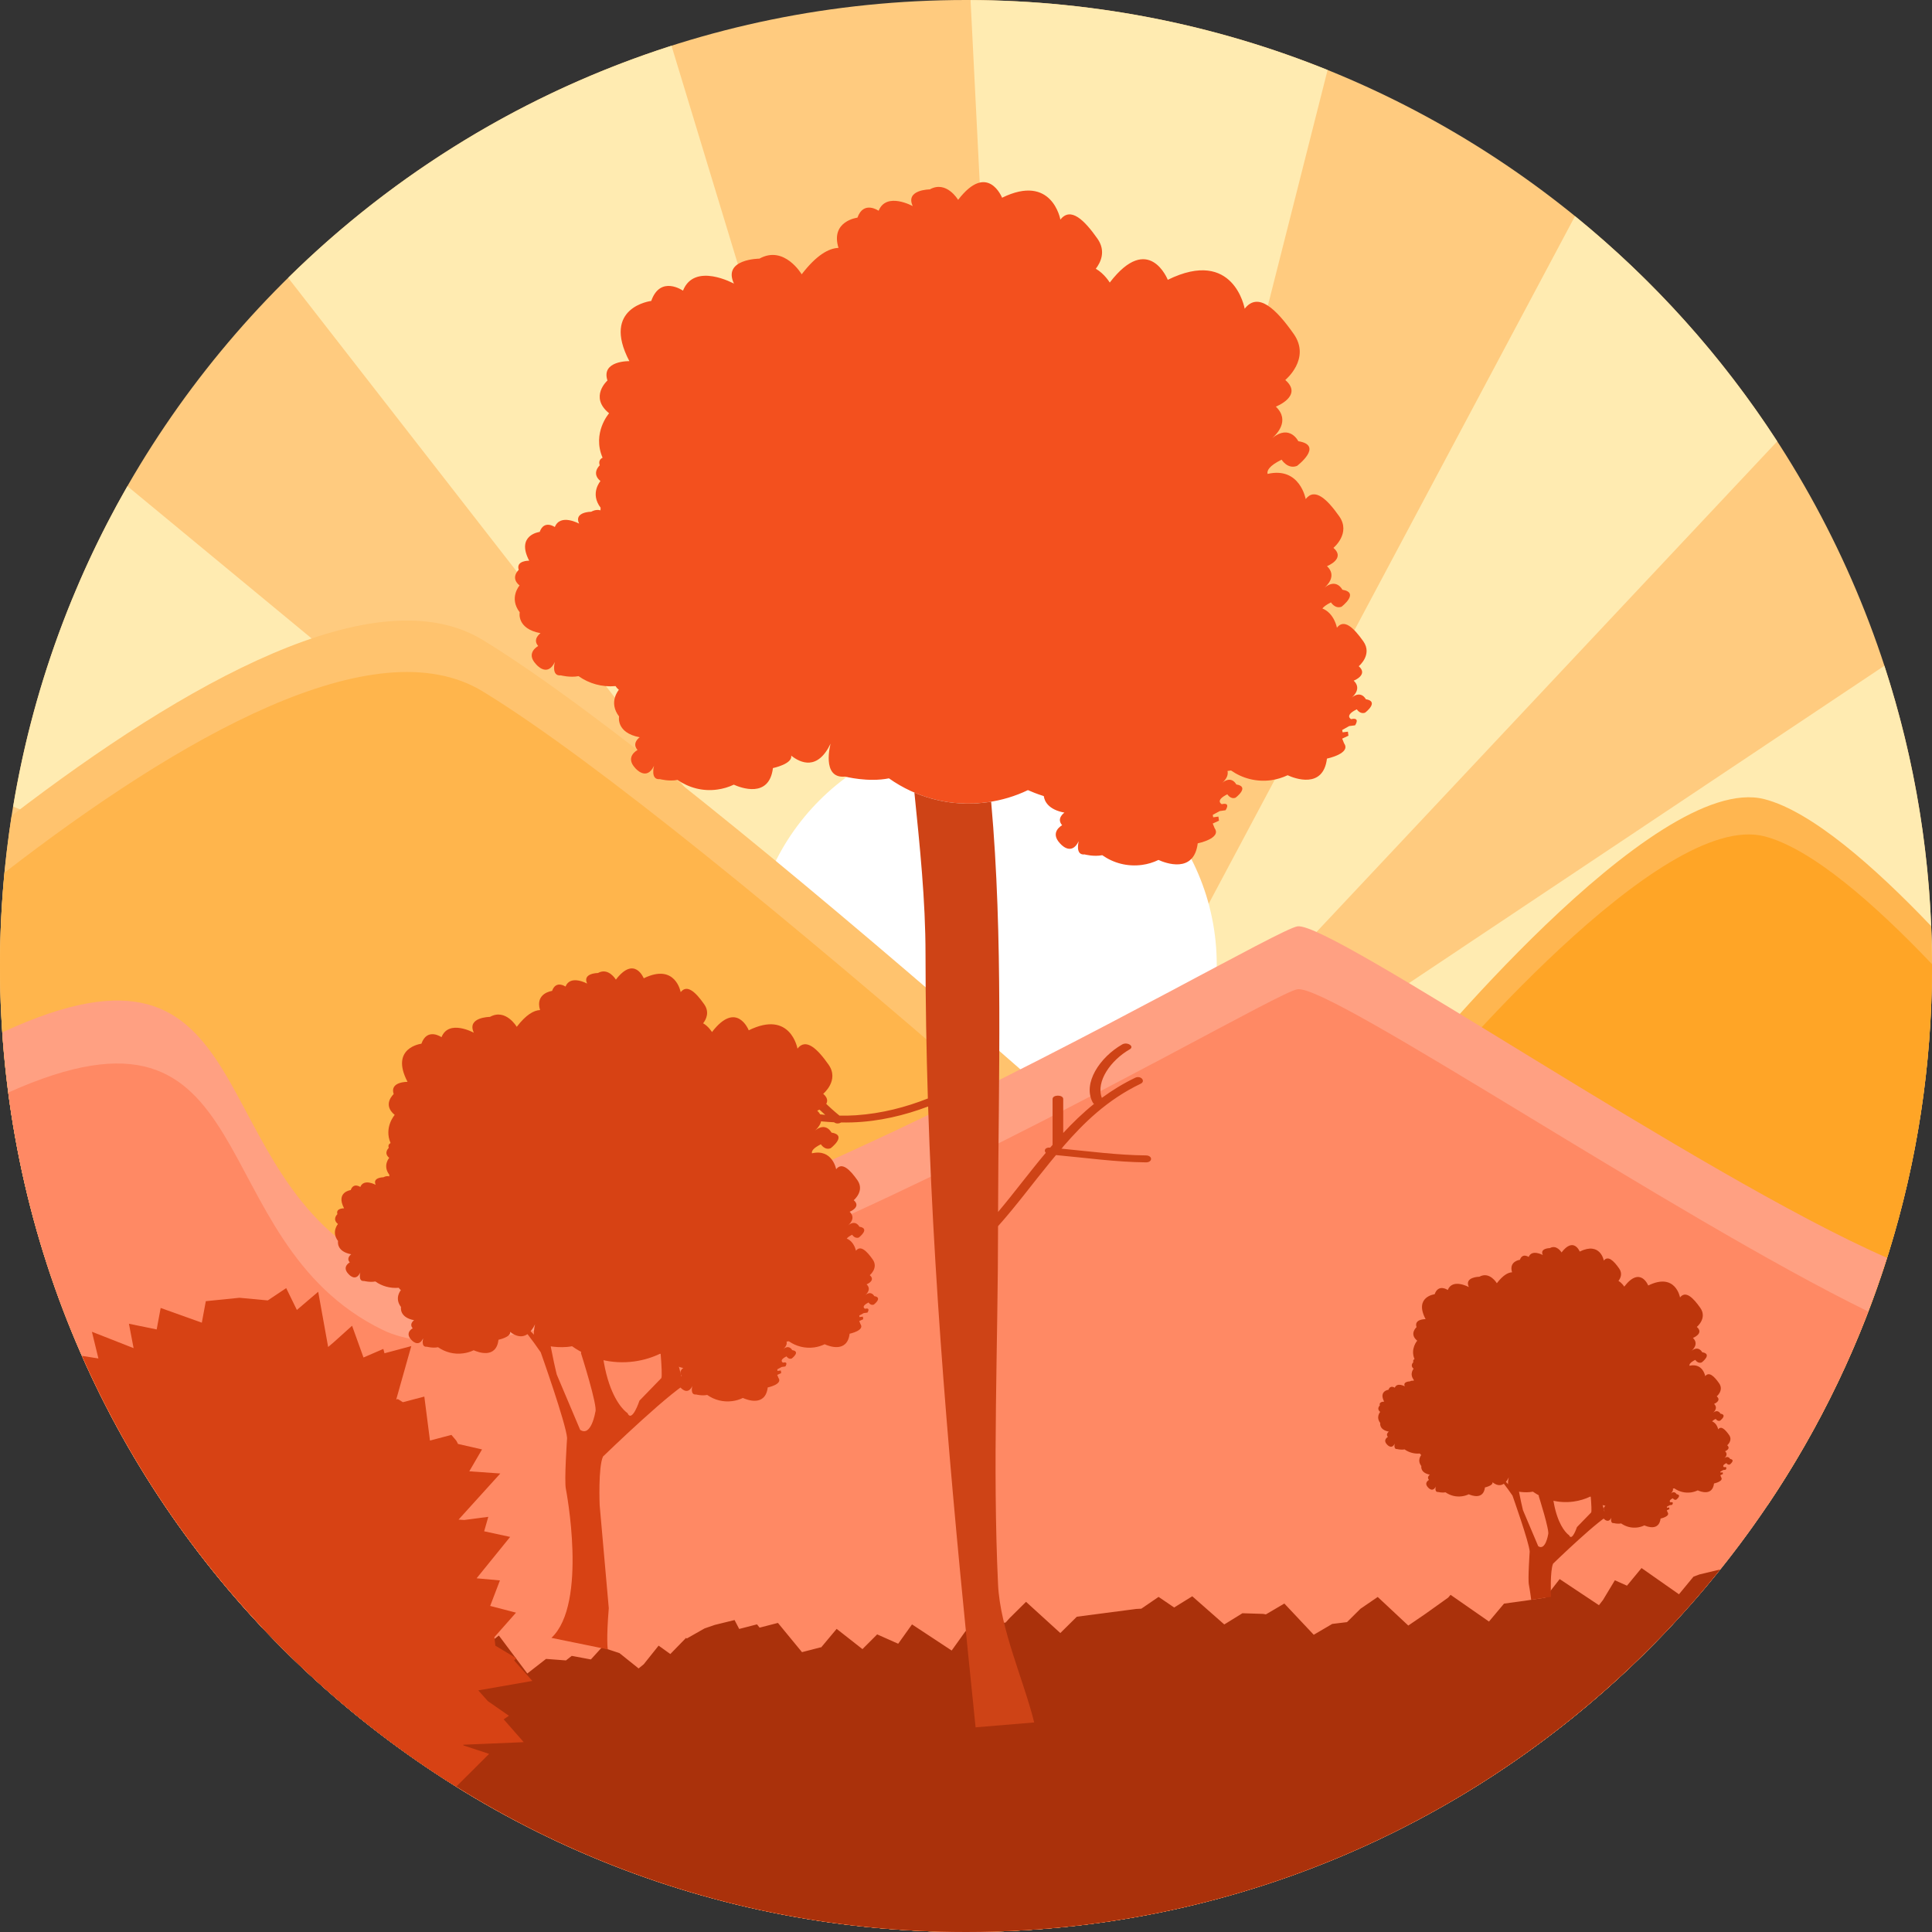 <?xml version="1.0" encoding="iso-8859-1"?>
<!-- Generator: Adobe Illustrator 19.0.0, SVG Export Plug-In . SVG Version: 6.00 Build 0)  -->
<svg version="1.1" id="Layer_1" xmlns="http://www.w3.org/2000/svg" xmlns:xlink="http://www.w3.org/1999/xlink" x="0px" y="0px"
	 viewBox="0 0 512 512" style="enable-background:new 0 0 512 512;" xml:space="preserve">
<rect x="0" y="0" width="512" height="512" fill="#333333" stroke="none"/>
<path style="fill:#FFCB7F;" d="M255.997,0C397.385,0,512,114.615,512,255.997C512,397.385,397.385,512,255.997,512
	C114.615,512,0,397.385,0,255.997C0,114.615,114.615,0,255.997,0z"/>
<path style="fill:#FFEBB1;" d="M273.642,327.116l225.732-150.68c8.183,25.041,12.626,51.784,12.626,79.56
	c0,0.863-0.023,1.726-0.035,2.589L273.642,327.116L3.493,213.746c5.054-30.453,15.473-59.092,30.271-84.902L273.642,327.116z
	 M257.206,0.018c33.441,0.153,65.367,6.727,94.617,18.537l-78.181,308.562l197.334-210.147
	C456.33,94.37,438.216,74.23,417.389,57.29L273.642,327.116L76.367,73.626c28.24-27.823,62.919-49.125,101.59-61.493l95.685,314.983
	L257.206,0.018z"/>
<path style="fill:#FFFFFF;" d="M260.787,194.029c34.057,0,61.663,27.606,61.663,61.663c0,34.063-27.606,61.675-61.663,61.675
	c-34.063,0-61.675-27.612-61.675-61.675C199.112,221.635,226.724,194.029,260.787,194.029z"/>
<path style="fill:#FFB650;" d="M373.676,284.014c0,0,64.651-79.795,93.942-72.223c12.456,3.223,29.115,17.862,44.147,33.623
	c0.147,3.51,0.235,7.038,0.235,10.583c0,52.87-16.031,101.983-43.484,142.773c-17.627,2.947-22.217,3.428-23.626,3.428
	c-2.524,0-40.402-6.064-46.466-13.636c-6.058-7.578-5.048-6.568-7.572-10.607c-2.53-4.038-11.616-23.738-12.626-37.878
	s-0.505-13.636-1.01-17.169C376.705,319.368,373.676,284.014,373.676,284.014z"/>
<path style="fill:#FFA526;" d="M468.516,398.77c-17.627,2.947-22.217,3.428-23.626,3.428c-2.524,0-40.402-6.064-46.466-13.636
	c-6.058-7.578-5.048-6.568-7.572-10.607c-2.53-4.038-11.616-23.738-12.626-37.878s-0.505-13.636-1.01-17.169
	c-0.34-2.389-1.831-19.259-2.765-29.983c7.361-8.916,65.748-78.375,93.167-71.284c12.52,3.24,29.279,18.009,44.376,33.863
	l0.006,0.493C512,308.867,495.969,357.98,468.516,398.77z"/>
<path style="fill:#FFC36E;" d="M3.088,216.176c46.108-35.366,96.694-63.776,124.887-46.554
	c60.706,37.086,214.145,177.781,214.145,177.781l101.167,83.1C396.551,480.637,329.94,512,255.997,512
	C114.615,512,0,397.385,0,255.997C0,242.455,1.062,229.154,3.088,216.176z"/>
<path style="fill:#FFB54C;" d="M1.192,231.273c46.607-36.041,98.203-65.473,126.783-48.016
	c60.706,37.086,214.145,177.781,214.145,177.781l93.801,77.054C389.684,483.778,326.142,512,255.997,512
	C114.615,512,0,397.385,0,255.997C0,247.656,0.411,239.409,1.192,231.273z"/>
<path style="fill:#F3501E;" d="M325.297,204.319c0.382,1.485-0.957,2.765-1.374,3.117c2.512-2.025,3.71,0.452,3.71,0.452
	c3.704,0.581-0.188,3.504-0.188,3.504c-1.327,0.528-2.189-0.898-2.189-0.898c-3.381,1.667-1.479,2.624-1.479,2.624
	c2.512-0.581,1.01,1.602,1.01,1.602l-1.538,0.223l-1.843,0.992l0.094,0.657l1.391-0.188l0.153,1.086l-1.655,0.757l0.505,1.239
	c1.896,2.706-4.485,4.009-4.485,4.009c-1.01,8.136-8.617,5.207-10.401,4.397c-1.35,0.657-2.818,1.109-4.35,1.315
	c-3.892,0.528-7.584-0.487-10.548-2.571c-2.236,0.452-4.678-0.205-4.678-0.205c-2.589,0.276-1.561-3.51-1.561-3.51
	c-2.025,4.203-4.972,0.564-4.972,0.564c-2.818-3.005,0.581-4.79,0.581-4.79c-1.632-1.837,0.605-3.34,0.605-3.34
	c-4.279-0.804-5.277-3.017-5.471-4.379c-1.82-0.569-3.299-1.186-4.203-1.585c-3.316,1.591-6.944,2.7-10.771,3.223
	c-9.574,1.315-18.766-1.18-26.056-6.345c-5.553,1.109-11.599-0.464-11.599-0.464c-6.422,0.652-3.868-8.734-3.868-8.734
	c-3.446,7.191-7.971,5.142-10.448,3.17c0.452,2.207-4.831,3.311-4.831,3.311c-0.998,8.13-8.594,5.195-10.378,4.391
	c-1.338,0.64-2.818,1.086-4.373,1.297c-3.851,0.546-7.566-0.493-10.536-2.553c-2.236,0.446-4.672-0.211-4.672-0.211
	c-2.594,0.288-1.556-3.528-1.556-3.528c-2.013,4.232-4.995,0.581-4.995,0.581c-2.794-3.005,0.622-4.766,0.622-4.766
	c-1.632-1.878,0.581-3.375,0.581-3.375c-6.363-1.209-5.465-5.518-5.465-5.518c-2.929-3.792-0.059-7.061-0.059-7.061
	c-0.405-0.329-0.693-0.669-0.88-0.986c-3.598,0.317-7.044-0.675-9.797-2.636c-2.254,0.434-4.714-0.211-4.714-0.211
	c-2.606,0.282-1.579-3.54-1.579-3.54c-2.025,4.256-4.995,0.575-4.995,0.575c-2.853-3.023,0.593-4.807,0.593-4.807
	c-1.638-1.855,0.616-3.399,0.616-3.399c-6.428-1.192-5.518-5.535-5.518-5.535c-2.935-3.827-0.041-7.114-0.041-7.114
	c-2.553-2.06-0.223-4.132-0.223-4.132c-0.81-2.53,2.776-2.43,2.776-2.43c-3.586-6.856,2.782-7.631,2.782-7.631
	c1.162-3.299,4.009-1.291,4.009-1.291c1.45-3.663,6.439-0.898,6.439-0.898c-1.485-3.14,3.211-3.158,3.211-3.158
	c0.916-0.499,1.737-0.564,2.454-0.376c-0.012-0.411,0.041-0.675,0.041-0.675c-2.923-3.81-0.053-7.073-0.053-7.073
	c-2.53-2.084-0.188-4.168-0.188-4.168c-0.364-1.086,0.1-1.691,0.751-2.025c-2.835-6.598,1.726-11.775,1.726-11.775
	c-5.336-4.338-0.434-8.687-0.434-8.687c-1.743-5.295,5.805-5.13,5.805-5.13c-7.525-14.358,5.799-15.954,5.799-15.954
	c2.436-6.903,8.412-2.724,8.412-2.724c3.035-7.637,13.512-1.855,13.512-1.855c-3.099-6.568,6.739-6.627,6.739-6.627
	c6.592-3.675,11.206,4.15,11.206,4.15c3.927-5.113,7.167-6.897,9.75-7.003c-2.184-7.132,5.025-8.012,5.025-8.012
	c1.632-4.62,5.612-1.826,5.612-1.826c2.049-5.101,9.045-1.233,9.045-1.233c-2.06-4.397,4.526-4.432,4.526-4.432
	c4.414-2.465,7.496,2.776,7.496,2.776c7.83-10.214,11.652-0.564,11.652-0.564c13.289-6.516,15.45,5.799,15.45,5.799
	c2.706-3.475,6.345,0.094,9.838,5.066c2.313,3.316,0.816,6.31-0.452,7.954c2.307,1.321,3.698,3.663,3.698,3.663
	c10.349-13.489,15.379-0.728,15.379-0.728c17.527-8.629,20.38,7.66,20.38,7.66c3.551-4.596,8.359,0.094,12.996,6.686
	c4.614,6.586-2.236,12.198-2.236,12.198c4.843,4.209-2.501,7.061-2.501,7.061c3.927,3.751,0.035,7.484-0.951,8.329
	c4.637-3.768,6.903,0.834,6.903,0.834c6.85,1.104-0.34,6.545-0.34,6.545c-2.495,0.963-4.085-1.649-4.085-1.649
	c-3.393,1.667-3.933,2.953-3.716,3.774c8.57-1.99,10.096,6.662,10.096,6.662c2.424-3.135,5.723,0.076,8.899,4.584
	c3.146,4.502-1.544,8.347-1.544,8.347c3.322,2.888-1.708,4.849-1.708,4.849c2.706,2.565,0.018,5.119-0.657,5.7
	c3.193-2.606,4.731,0.546,4.731,0.546c4.69,0.769-0.223,4.508-0.223,4.508c-1.726,0.634-2.8-1.15-2.8-1.15
	c-1.244,0.616-1.925,1.162-2.272,1.614c3.17,1.274,3.851,5.095,3.851,5.095c1.896-2.483,4.485,0.053,7.003,3.616
	c2.495,3.551-1.221,6.592-1.221,6.592c2.624,2.272-1.332,3.833-1.332,3.833c2.125,2.007,0.018,4.033-0.528,4.479
	c2.536-2.043,3.739,0.434,3.739,0.434c3.692,0.599-0.176,3.551-0.176,3.551c-1.368,0.522-2.213-0.88-2.213-0.88
	c-3.399,1.667-1.514,2.606-1.514,2.606c2.565-0.564,1.051,1.638,1.051,1.638l-1.561,0.2l-1.855,1.039l0.112,0.616l1.409-0.17
	l0.135,1.068l-1.655,0.775l0.505,1.25c1.914,2.706-4.543,4.044-4.543,4.044c-0.992,8.159-8.652,5.23-10.419,4.408
	c-1.374,0.634-2.829,1.104-4.391,1.315c-3.909,0.522-7.625-0.493-10.607-2.577L325.297,204.319z"/>
<path style="fill:#FFA082;" d="M0.61,273.577c70.497-32.625,51.673,38.354,100.856,62.215
	c47.258,22.928,233.287-88.864,242.367-90.296c8.811-1.391,106.333,66.024,156.262,87.843C467.307,436.918,370.424,512,255.997,512
	C120.52,512,9.644,406.759,0.61,273.577z"/>
<path style="fill:#FF8964;" d="M2.189,289.538c68.619-30.823,50.463,39.246,99.277,62.925
	c47.258,22.928,233.439-88.893,242.367-90.302c8.676-1.362,99.688,60.19,151.278,85.413C458.267,443.722,365.112,512,255.997,512
	C125.979,512,18.613,415.071,2.189,289.538z"/>
<path style="fill:#AA310B;" d="M69.364,431.201c14.123,0.81,27.917,2.043,39.164,3.898c5.676,0.933,11.992,1.661,18.725,2.195
	l4.954-3.862l7.537,10.061l4.96-3.862l5.283,0.399l1.526-1.203l5.077,0.945l2.929-3.217l0.904,0.299l1.667,0.552l0.552,0.182
	l0.511,0.17l0.475,0.153l0.54,0.182l5.072,4.062l1.356-1.109l3.945-4.937l3.105,2.225l4.173-4.285l0.188,0.17l4.708-2.671
	l2.735-0.939l5.218-1.28l1.227,2.36l4.719-1.221l0.687,0.875l4.86-1.256l6.375,7.748l4.854-1.256l0.241-0.023l4.091-4.89
	l6.838,5.365l3.898-3.903l5.571,2.477l3.663-5.124l10.513,6.926l3.663-5.124l7.513-1.826c1.033-0.158,2.078-0.323,3.135-0.475
	l1.027-1.156l4.367-4.326l9.087,8.271l4.373-4.326l15.725-2.06l0.458-0.023l0.458-0.023l0.446-0.018l0,0l4.579-3.129l4.127,2.806
	l4.802-2.97l8.482,7.466l4.807-2.97l5.488,0.17c0.247,0.047,0.493,0.088,0.728,0.135l4.895-2.876l7.789,8.277l4.901-2.876
	l3.915-0.475l3.563-3.54l4.578-3.129l8.1,7.578l4.579-3.129l6.011-4.291l0.61-0.728l10.184,7.085l3.992-4.755l5.459-0.745
	c1.82-0.27,3.639-0.54,5.441-0.822l3.839-4.931l10.413,6.921l1.062-1.368l3.152-5.236l3.211,1.432l0,0l3.857-4.672l9.92,6.95
	l3.851-4.667l1.567-0.587l5.535-1.327C408.984,474.486,336.878,512,255.997,512C182.395,512,116.059,480.925,69.364,431.201z"/>
<g>
	<path style="fill:#CE4316;" d="M274.076,456.465c-2.835-11.376-9.022-24.794-9.58-36.546c-1.485-31.592-0.006-63.359,0-94.969
		c4.937-5.535,9.18-11.341,13.812-16.982c0.505-0.616,1.021-1.239,1.538-1.861c7.895,0.722,15.866,1.855,23.832,1.931
		c1.826,0.012,1.82-1.826,0-1.843c-7.478-0.07-14.962-1.074-22.388-1.79c0.029-0.035,0.059-0.07,0.094-0.112
		c0.158-0.1,0.282-0.235,0.34-0.405c5.406-6.251,11.687-12.427,20.55-16.682c1.444-0.693,0.035-2.295-1.432-1.591
		c-3.264,1.573-6.181,3.375-8.846,5.336c-1.649-4.42,2.465-10.038,7.384-12.861c1.368-0.787-0.64-2.084-2.002-1.297
		c-5.905,3.393-10.542,10.278-7.783,15.385c0.076,0.147,0.194,0.27,0.34,0.358c-3.005,2.424-5.688,5.036-8.171,7.713v-9.004
		c0-1.186-2.823-1.186-2.823,0v12.162c-0.211,0.241-0.423,0.481-0.628,0.722h-0.082c-1.285-0.112-1.638,0.798-1.092,1.379
		c-4.355,5.16-8.282,10.501-12.638,15.673c0.088-35.519,1.397-72.616-1.837-108.728l-1.027,0.158
		c-6.809,0.933-13.43-0.059-19.312-2.571c1.438,14.223,2.947,28.457,2.947,42.897c0.006,12.761,0.229,25.481,0.622,38.172
		c-5.835,2.301-12.157,3.974-19.077,4.449c-1.456,0.094-2.906,0.123-4.344,0.094c-2.917-2.371-5.471-4.919-7.513-7.631
		c0.346-0.041,0.669-0.176,0.875-0.452c1.127-1.473,2.231-2.941,2.319-4.608c0.059-1.186-2.765-1.186-2.829,0
		c-0.065,1.174-0.828,2.242-1.62,3.281c-0.751-1.145-1.409-2.324-1.966-3.528c-0.522-1.133-3.252-0.652-2.724,0.487
		c2.054,4.473,5.447,8.535,9.685,12.256c-6.422-0.564-12.579-2.207-18.208-4.32c-1.585-0.593-3.011,0.998-1.432,1.591
		c6.844,2.565,14.188,4.332,21.971,4.684c0.006,0,0.012,0.006,0.012,0.006c0.564,0.446,1.332,0.364,1.831,0.047
		c0.957,0.012,1.908,0.012,2.87-0.018c7.214-0.217,14.011-1.884,20.216-4.215c1.802,55.077,6.932,109.626,12.579,164.527
		L274.076,456.465z"/>
	<g>
		<path style="fill:#BD360C;" d="M443.34,394.491c0.159,0.616-0.399,1.145-0.569,1.291c1.039-0.839,1.538,0.188,1.538,0.188
			c1.532,0.241-0.082,1.45-0.082,1.45c-0.546,0.217-0.904-0.37-0.904-0.37c-1.397,0.687-0.61,1.08-0.61,1.08
			c1.039-0.235,0.417,0.663,0.417,0.663l-0.634,0.094l-0.763,0.411l0.035,0.27l0.575-0.076l0.065,0.452l-0.687,0.311l0.211,0.511
			c0.787,1.115-1.855,1.661-1.855,1.661c-0.417,3.358-3.563,2.148-4.303,1.814c-0.558,0.276-1.162,0.458-1.796,0.546
			c-1.608,0.217-3.14-0.2-4.361-1.068c-0.927,0.194-1.937-0.082-1.937-0.082c-1.068,0.117-0.646-1.45-0.646-1.45
			c-0.839,1.737-2.054,0.235-2.054,0.235c-1.162-1.244,0.241-1.978,0.241-1.978c-0.675-0.763,0.247-1.385,0.247-1.385
			c-1.767-0.335-2.178-1.25-2.26-1.814c-0.751-0.235-1.362-0.487-1.737-0.652c-1.374,0.657-2.87,1.115-4.455,1.332
			c-3.956,0.546-7.76-0.487-10.771-2.624c-2.301,0.458-4.796-0.194-4.796-0.194c-2.659,0.27-1.602-3.61-1.602-3.61
			c-1.426,2.97-3.293,2.125-4.32,1.309c0.182,0.916-1.996,1.368-1.996,1.368c-0.417,3.363-3.557,2.148-4.297,1.82
			c-0.552,0.264-1.162,0.446-1.808,0.534c-1.591,0.223-3.129-0.205-4.355-1.057c-0.922,0.188-1.931-0.088-1.931-0.088
			c-1.068,0.123-0.646-1.456-0.646-1.456c-0.834,1.749-2.06,0.241-2.06,0.241c-1.162-1.244,0.252-1.972,0.252-1.972
			c-0.675-0.775,0.241-1.397,0.241-1.397c-2.63-0.499-2.26-2.283-2.26-2.283c-1.209-1.567-0.023-2.917-0.023-2.917
			c-0.164-0.135-0.288-0.276-0.364-0.411c-1.485,0.135-2.911-0.276-4.05-1.086c-0.933,0.182-1.949-0.088-1.949-0.088
			c-1.08,0.117-0.652-1.462-0.652-1.462c-0.839,1.755-2.066,0.241-2.066,0.241c-1.18-1.256,0.241-1.99,0.241-1.99
			c-0.675-0.769,0.258-1.409,0.258-1.409c-2.659-0.493-2.283-2.289-2.283-2.289c-1.215-1.579-0.018-2.941-0.018-2.941
			c-1.057-0.851-0.088-1.708-0.088-1.708c-0.335-1.051,1.145-1.01,1.145-1.01c-1.479-2.829,1.151-3.152,1.151-3.152
			c0.481-1.362,1.661-0.534,1.661-0.534c0.599-1.514,2.659-0.37,2.659-0.37c-0.61-1.297,1.332-1.309,1.332-1.309
			c0.376-0.205,0.716-0.229,1.016-0.153c-0.012-0.17,0.012-0.282,0.012-0.282c-1.209-1.573-0.023-2.923-0.023-2.923
			c-1.045-0.863-0.076-1.726-0.076-1.726c-0.147-0.446,0.041-0.693,0.311-0.839c-1.168-2.724,0.716-4.866,0.716-4.866
			c-2.207-1.79-0.182-3.592-0.182-3.592c-0.722-2.189,2.401-2.119,2.401-2.119c-3.111-5.94,2.401-6.598,2.401-6.598
			c1.004-2.859,3.475-1.127,3.475-1.127c1.256-3.158,5.588-0.769,5.588-0.769c-1.28-2.712,2.788-2.741,2.788-2.741
			c2.724-1.52,4.631,1.72,4.631,1.72c1.626-2.119,2.964-2.853,4.033-2.9c-0.904-2.947,2.078-3.311,2.078-3.311
			c0.675-1.908,2.324-0.751,2.324-0.751c0.845-2.113,3.739-0.517,3.739-0.517c-0.851-1.814,1.872-1.831,1.872-1.831
			c1.826-1.015,3.099,1.151,3.099,1.151c3.234-4.226,4.819-0.235,4.819-0.235c5.494-2.694,6.386,2.401,6.386,2.401
			c1.115-1.438,2.624,0.035,4.068,2.096c0.957,1.368,0.335,2.606-0.188,3.287c0.957,0.546,1.532,1.514,1.532,1.514
			c4.273-5.582,6.357-0.299,6.357-0.299c7.249-3.569,8.429,3.164,8.429,3.164c1.467-1.896,3.457,0.041,5.371,2.765
			s-0.922,5.048-0.922,5.048c2.002,1.737-1.033,2.917-1.033,2.917c1.62,1.55,0.012,3.099-0.399,3.446
			c1.919-1.561,2.859,0.346,2.859,0.346c2.835,0.458-0.141,2.706-0.141,2.706c-1.033,0.393-1.691-0.687-1.691-0.687
			c-1.403,0.693-1.626,1.221-1.538,1.561c3.545-0.816,4.173,2.759,4.173,2.759c1.004-1.297,2.371,0.029,3.68,1.89
			c1.303,1.867-0.634,3.457-0.634,3.457c1.374,1.192-0.71,2.002-0.71,2.002c1.121,1.062,0.012,2.119-0.27,2.36
			c1.321-1.08,1.961,0.229,1.961,0.229c1.937,0.317-0.094,1.861-0.094,1.861c-0.716,0.264-1.156-0.475-1.156-0.475
			c-0.517,0.252-0.798,0.481-0.939,0.669c1.309,0.522,1.591,2.107,1.591,2.107c0.781-1.027,1.849,0.018,2.894,1.491
			c1.033,1.473-0.505,2.724-0.505,2.724c1.086,0.945-0.552,1.585-0.552,1.585c0.88,0.834,0.012,1.673-0.217,1.855
			c1.045-0.845,1.544,0.182,1.544,0.182c1.526,0.247-0.07,1.467-0.07,1.467c-0.564,0.217-0.916-0.364-0.916-0.364
			c-1.403,0.687-0.628,1.08-0.628,1.08c1.062-0.235,0.44,0.675,0.44,0.675l-0.652,0.082L455.907,390l0.047,0.252l0.581-0.065
			l0.053,0.44l-0.681,0.323l0.205,0.517c0.792,1.115-1.878,1.667-1.878,1.667c-0.411,3.375-3.581,2.166-4.308,1.826
			c-0.569,0.264-1.168,0.458-1.814,0.546c-1.614,0.211-3.152-0.205-4.391-1.068L443.34,394.491z"/>
		<path style="fill:#BD360C;" d="M411.05,423.165l-0.035-0.364c0,0-0.27-6.533,0.575-8.423c0,0,12.82-12.444,15.42-13.137
			c0,0,1.861-16.295,4.197-16.618l-2.33-1.374c0,0-2.084,15.391-3.598,17.739c0,0-5.917-22.253-4.995-24.601l-0.857,0.675
			c0,0,2.776,22.206,2.26,23.744l-3.786,3.898c0,0-1.291,3.933-2.078,2.148c0,0-7.226-4.414-3.651-27.641l-2.911-1.878
			l-2.407,15.291c0,0,1.679-0.006,0.933,3.874c0,0,2.947,9.239,2.489,10.155c0,0-0.704,4.397-2.63,3.105l-4.05-9.568
			c0,0-3.405-13.647-1.109-15.755l-0.875-1.098c0,0-1.52,6.774-0.299,11.722c0,0-6.199-6.874-8.124-6.862l0.053,1.239
			c0,0,1.18-2.442,7.584,6.915c0,0,4.408,12.397,4.561,14.827c0,0-0.517,7.408-0.211,8.805c0,0,0.311,1.585,0.61,3.986
			L411.05,423.165z"/>
	</g>
	<g>
		<path style="fill:#D74214;" d="M208.451,355.533c0.247,0.945-0.605,1.755-0.869,1.978c1.597-1.286,2.354,0.282,2.354,0.282
			c2.348,0.37-0.117,2.225-0.117,2.225c-0.845,0.335-1.391-0.569-1.391-0.569c-2.137,1.057-0.939,1.661-0.939,1.661
			c1.591-0.364,0.64,1.015,0.64,1.015l-0.974,0.141l-1.168,0.628l0.059,0.417l0.88-0.117l0.1,0.693l-1.051,0.475l0.323,0.787
			c1.203,1.714-2.841,2.542-2.841,2.542c-0.64,5.154-5.459,3.299-6.592,2.782c-0.857,0.417-1.784,0.704-2.759,0.833
			c-2.465,0.335-4.807-0.305-6.686-1.632c-1.415,0.293-2.964-0.123-2.964-0.123c-1.638,0.176-0.986-2.231-0.986-2.231
			c-1.285,2.671-3.152,0.364-3.152,0.364c-1.784-1.908,0.37-3.041,0.37-3.041c-1.039-1.168,0.382-2.113,0.382-2.113
			c-2.712-0.511-3.346-1.914-3.469-2.776c-1.15-0.364-2.09-0.751-2.659-1.004c-2.107,1.004-4.402,1.708-6.827,2.043
			c-6.069,0.834-11.898-0.751-16.512-4.027c-3.522,0.704-7.355-0.288-7.355-0.288c-4.068,0.411-2.448-5.535-2.448-5.535
			c-2.184,4.555-5.054,3.258-6.621,2.007c0.282,1.397-3.064,2.096-3.064,2.096c-0.628,5.154-5.447,3.293-6.58,2.788
			c-0.845,0.399-1.784,0.687-2.771,0.816c-2.436,0.346-4.79-0.311-6.674-1.62c-1.415,0.288-2.958-0.129-2.958-0.129
			c-1.644,0.182-0.986-2.236-0.986-2.236c-1.28,2.677-3.17,0.37-3.17,0.37c-1.773-1.908,0.393-3.023,0.393-3.023
			c-1.033-1.192,0.37-2.142,0.37-2.142c-4.033-0.763-3.463-3.493-3.463-3.493c-1.855-2.407-0.035-4.473-0.035-4.473
			c-0.258-0.211-0.44-0.428-0.558-0.628c-2.283,0.2-4.461-0.428-6.21-1.673c-1.426,0.276-2.988-0.129-2.988-0.129
			c-1.649,0.182-0.998-2.248-0.998-2.248c-1.285,2.7-3.164,0.37-3.164,0.37c-1.808-1.914,0.37-3.046,0.37-3.046
			c-1.033-1.174,0.387-2.154,0.387-2.154c-4.068-0.757-3.493-3.51-3.493-3.51c-1.855-2.424-0.023-4.508-0.023-4.508
			c-1.62-1.303-0.141-2.618-0.141-2.618c-0.517-1.602,1.761-1.544,1.761-1.544c-2.278-4.338,1.761-4.831,1.761-4.831
			c0.734-2.096,2.542-0.822,2.542-0.822c0.916-2.319,4.08-0.569,4.08-0.569c-0.939-1.984,2.037-2.002,2.037-2.002
			c0.575-0.317,1.098-0.352,1.556-0.235c-0.012-0.264,0.023-0.428,0.023-0.428c-1.855-2.413-0.035-4.485-0.035-4.485
			c-1.602-1.321-0.117-2.641-0.117-2.641c-0.235-0.687,0.065-1.068,0.475-1.285c-1.796-4.179,1.098-7.455,1.098-7.455
			c-3.381-2.753-0.276-5.512-0.276-5.512c-1.109-3.352,3.675-3.246,3.675-3.246c-4.766-9.104,3.675-10.108,3.675-10.108
			c1.544-4.379,5.33-1.732,5.33-1.732c1.925-4.843,8.57-1.174,8.57-1.174c-1.966-4.162,4.267-4.203,4.267-4.203
			c4.173-2.33,7.103,2.63,7.103,2.63c2.483-3.24,4.543-4.373,6.175-4.438c-1.385-4.52,3.187-5.077,3.187-5.077
			c1.033-2.923,3.557-1.151,3.557-1.151c1.297-3.24,5.729-0.787,5.729-0.787c-1.309-2.788,2.87-2.806,2.87-2.806
			c2.8-1.561,4.749,1.755,4.749,1.755c4.96-6.474,7.384-0.352,7.384-0.352c8.423-4.132,9.791,3.675,9.791,3.675
			c1.714-2.201,4.021,0.059,6.234,3.211c1.467,2.101,0.522,3.997-0.282,5.036c1.462,0.839,2.342,2.324,2.342,2.324
			c6.557-8.552,9.744-0.464,9.744-0.464c11.106-5.471,12.914,4.854,12.914,4.854c2.248-2.911,5.301,0.065,8.235,4.238
			c2.929,4.173-1.415,7.731-1.415,7.731c3.07,2.665-1.585,4.473-1.585,4.473c2.489,2.377,0.023,4.749-0.605,5.283
			c2.941-2.389,4.379,0.522,4.379,0.522c4.338,0.704-0.217,4.15-0.217,4.15c-1.585,0.61-2.594-1.045-2.594-1.045
			c-2.148,1.057-2.489,1.872-2.354,2.389c5.436-1.256,6.404,4.226,6.404,4.226c1.532-1.99,3.622,0.047,5.635,2.9
			c1.996,2.859-0.974,5.295-0.974,5.295c2.101,1.831-1.086,3.07-1.086,3.07c1.714,1.632,0.012,3.246-0.417,3.616
			c2.025-1.655,3,0.346,3,0.346c2.976,0.487-0.141,2.859-0.141,2.859c-1.092,0.399-1.773-0.734-1.773-0.734
			c-0.792,0.393-1.221,0.74-1.438,1.027c2.007,0.804,2.436,3.223,2.436,3.223c1.203-1.567,2.841,0.035,4.438,2.295
			c1.585,2.248-0.769,4.173-0.769,4.173c1.661,1.444-0.845,2.43-0.845,2.43c1.344,1.274,0.006,2.559-0.335,2.841
			c1.602-1.297,2.366,0.276,2.366,0.276c2.342,0.382-0.112,2.248-0.112,2.248c-0.869,0.335-1.403-0.558-1.403-0.558
			c-2.154,1.057-0.957,1.655-0.957,1.655c1.626-0.358,0.663,1.033,0.663,1.033l-0.992,0.129l-1.174,0.657l0.07,0.387l0.898-0.106
			l0.082,0.681l-1.051,0.487l0.323,0.798c1.209,1.708-2.876,2.559-2.876,2.559c-0.634,5.171-5.488,3.311-6.609,2.788
			c-0.863,0.405-1.79,0.704-2.776,0.839c-2.483,0.335-4.837-0.317-6.727-1.632L208.451,355.533z"/>
		<path style="fill:#D74214;" d="M161.069,437.106c0,0-0.434-2.477,0.264-10.918l-2.413-27.271c0,0-0.423-10.02,0.875-12.914
			c0,0,19.646-19.071,23.632-20.134c0,0,2.859-24.97,6.433-25.464l-3.569-2.107c0,0-3.193,23.585-5.518,27.183
			c0,0-9.063-34.098-7.654-37.69l-1.315,1.021c0,0,4.256,34.039,3.463,36.393l-5.799,5.976c0,0-1.978,6.022-3.181,3.293
			c0,0-11.076-6.762-5.6-42.363l-4.461-2.876l-3.692,23.433c0,0,2.571-0.012,1.432,5.94c0,0,4.52,14.158,3.81,15.555
			c0,0-1.08,6.739-4.027,4.76l-6.204-14.657c0,0-5.224-20.92-1.696-24.149l-1.35-1.685c0,0-2.33,10.378-0.446,17.962
			c0,0-9.509-10.531-12.456-10.513l0.082,1.902c0,0,1.808-3.739,11.622,10.595c0,0,6.75,19.001,6.985,22.722
			c0,0-0.787,11.352-0.317,13.501c0,0,5.905,30.324-3.833,39.451L161.069,437.106z"/>
	</g>
</g>
<path style="fill:#D74214;" d="M63.465,343.922l7.496,0.704l4.884-3.264l2.829,5.788l5.653-4.819l2.636,14.634l1.497-1.274
	l4.843-4.355l3.029,8.417l5.254-2.277l0.305,1.15l7.103-1.896l-3.986,14.146l0.417-0.117l1.344,0.839l5.682-1.491l1.497,11.652
	l5.682-1.497l1.268,1.497c0.106,0.194,0.217,0.387,0.323,0.581l0.141,0.317l6.381,1.456l-3.375,5.799l8.218,0.581l-11.059,12.215
	l1.497,0.106l6.381-0.839l-1.098,3.833l6.891,1.491l-8.881,10.953l0.147,0.029l6.022,0.546l-2.583,6.762l6.844,1.784l-5.729,6.486
	l0.258,2.266l5.588,3.34l-0.622,0.564l4.831,5.436l-14.322,2.506l2.53,2.841l5.582,3.88l-1.379,0.951l5.312,6.052l-9.139,0.387
	l-1.368,0.059l-4.115,0.17l-0.728,0.035l-0.74,0.029l0.182,0.205l6.727,2.219l-8.699,8.676
	C77.4,446.387,42.615,406.612,21.724,359.319l4.355,0.687l-1.72-7.073l11.047,4.338l-1.239-6.463l7.355,1.509l1.057-5.694
	l10.906,3.903l1.057-5.7l1.743-0.176L63.465,343.922z"/>
<g>
</g>
<g>
</g>
<g>
</g>
<g>
</g>
<g>
</g>
<g>
</g>
<g>
</g>
<g>
</g>
<g>
</g>
<g>
</g>
<g>
</g>
<g>
</g>
<g>
</g>
<g>
</g>
<g>
</g>
</svg>
